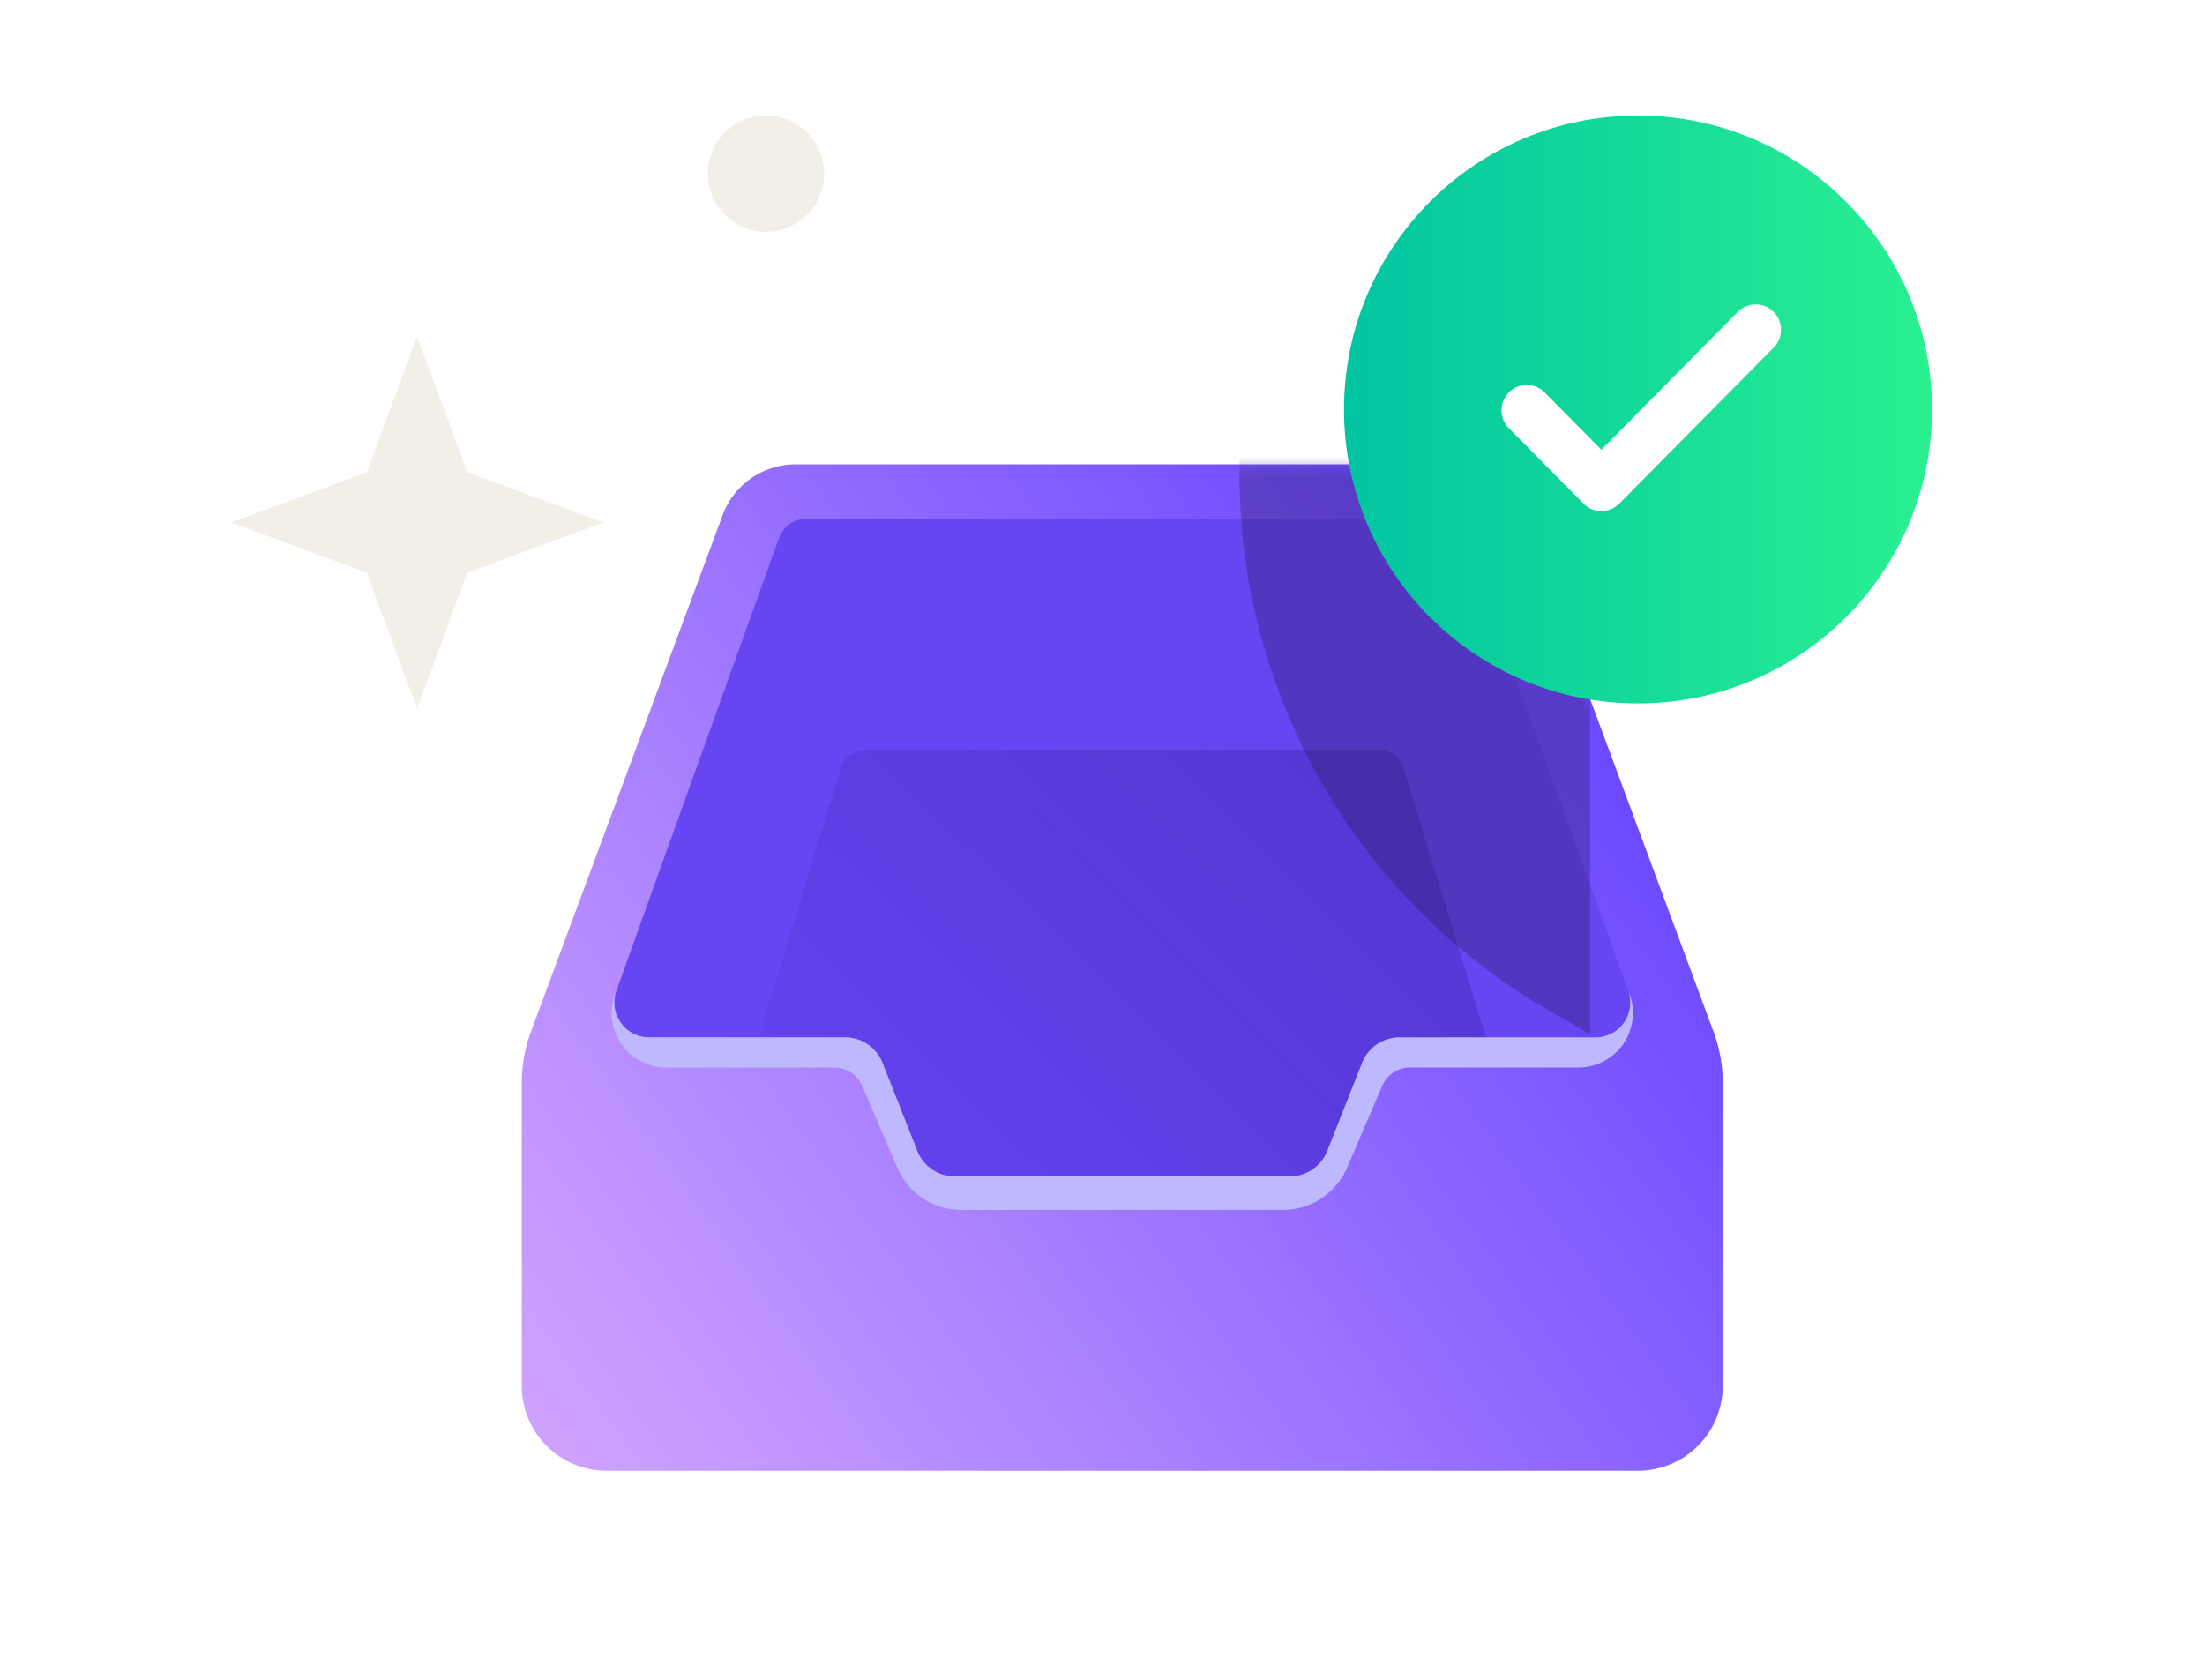 <svg xmlns="http://www.w3.org/2000/svg" width="210" height="160" fill="none" viewBox="0 0 210 160">
  <path fill="url(#paint0_linear_5741_18675)" d="M138.014 44.23H75.758a7.391 7.391 0 00-6.932 4.823L50.57 98.261a14.074 14.074 0 00-.879 4.894v28.848a8.085 8.085 0 008.087 8.087h98.207a8.096 8.096 0 005.718-2.369 8.08 8.08 0 002.369-5.718v-28.848a14.09 14.09 0 00-.879-4.894l-18.255-49.208a7.394 7.394 0 00-6.925-4.822z"/>
  <path fill="#6745F3" d="M155.07 94.385l-15.488-43.128a2.79 2.79 0 00-2.628-1.846H76.816a2.789 2.789 0 00-2.628 1.846l-15.49 43.128a3.307 3.307 0 003.112 4.425h18.652a3.855 3.855 0 013.586 2.44l3.305 8.369a3.853 3.853 0 003.586 2.438h31.887a3.86 3.86 0 003.586-2.438l3.303-8.369a3.863 3.863 0 013.588-2.44h18.649a3.313 3.313 0 002.708-1.403 3.301 3.301 0 00.41-3.022z"/>
  <path fill="url(#paint1_linear_5741_18675)" fill-opacity=".35" d="M133.686 73.173a2.392 2.392 0 00-2.291-1.695h-49.02a2.396 2.396 0 00-2.291 1.695l-7.846 25.63h8.22a3.854 3.854 0 013.585 2.44l3.306 8.368a3.851 3.851 0 003.586 2.44h31.887a3.853 3.853 0 003.586-2.437l3.303-8.369a3.851 3.851 0 013.588-2.44h8.22l-7.833-25.632z"/>
  <path fill="#BEB8FF" d="M155.07 94.385a3.312 3.312 0 01-.409 3.02 3.302 3.302 0 01-2.705 1.405h-18.65a3.855 3.855 0 00-3.588 2.44l-3.303 8.369a3.858 3.858 0 01-3.585 2.44H90.942a3.856 3.856 0 01-3.585-2.44l-3.306-8.369a3.853 3.853 0 00-3.586-2.44H61.813a3.307 3.307 0 01-3.112-4.425 5.195 5.195 0 004.755 7.299H79.47a2.876 2.876 0 012.644 1.744l3.35 7.804a6.621 6.621 0 006.089 4.012h30.65a6.624 6.624 0 006.086-4.012l3.35-7.804a2.878 2.878 0 012.646-1.744H150.3a5.197 5.197 0 004.77-7.3z"/>
  <mask id="a" width="98" height="79" x="66" y="44" maskUnits="userSpaceOnUse" style="mask-type:alpha">
    <path fill="#C4C4C4" d="M143 44.3H75.5L66 122.57 164 100l-21-55.7z"/>
  </mask>
  <g filter="url(#filter0_f_5741_18675)" mask="url(#a)" opacity=".3">
    <path fill="#221548" d="M118.05 20.92L151.443 44v54.51l-3.782-2.17a58.929 58.929 0 01-29.611-51.118V20.92z"/>
  </g>
  <path fill="url(#paint2_linear_5741_18675)" d="M156 67c15.464 0 28-12.536 28-28s-12.536-28-28-28-28 12.536-28 28 12.536 28 28 28z"/>
  <path fill="#fff" fill-rule="evenodd" d="M168.907 29.7c.944.938.95 2.465.013 3.41l-14.697 14.852a2.407 2.407 0 01-3.42 0l-7.104-7.183a2.414 2.414 0 01.013-3.41 2.407 2.407 0 013.407.013l5.394 5.457L165.5 29.713a2.407 2.407 0 013.407-.013z" clip-rule="evenodd"/>
  <path fill="#F2EFE8" d="M72.953 22.077a5.538 5.538 0 100-11.077 5.538 5.538 0 000 11.077zM57.446 49.77l-8.861-3.273-4.079-1.51-1.51-4.079-3.273-8.861-3.273 8.861-1.51 4.079-4.078 1.51L22 49.77l8.861 3.273 4.079 1.51 1.51 4.078 3.273 8.862 3.273-8.862 1.51-4.078 4.078-1.51 8.862-3.273z"/>
  <defs>
    <linearGradient id="paint0_linear_5741_18675" x1="-30.371" x2="112.278" y1="122.683" y2="18.994" gradientUnits="userSpaceOnUse">
      <stop offset=".12" stop-color="#EEBEFF"/>
      <stop offset="1" stop-color="#6D4AFF"/>
    </linearGradient>
    <linearGradient id="paint1_linear_5741_18675" x1="87.354" x2="167.666" y1="136.168" y2="54.205" gradientUnits="userSpaceOnUse">
      <stop stop-color="#17036B" stop-opacity="0"/>
      <stop offset="1" stop-color="#17036B"/>
    </linearGradient>
    <linearGradient id="paint2_linear_5741_18675" x1="184" x2="128" y1="39" y2="39" gradientUnits="userSpaceOnUse">
      <stop stop-color="#2AF091"/>
      <stop offset="1" stop-color="#00C5A1"/>
    </linearGradient>
    <filter id="filter0_f_5741_18675" width="66.785" height="110.982" x="101.353" y="4.223" color-interpolation-filters="sRGB" filterUnits="userSpaceOnUse">
      <feFlood flood-opacity="0" result="BackgroundImageFix"/>
      <feBlend in="SourceGraphic" in2="BackgroundImageFix" result="shape"/>
      <feGaussianBlur result="effect1_foregroundBlur_5741_18675" stdDeviation="8.348"/>
    </filter>
  </defs>
</svg>
